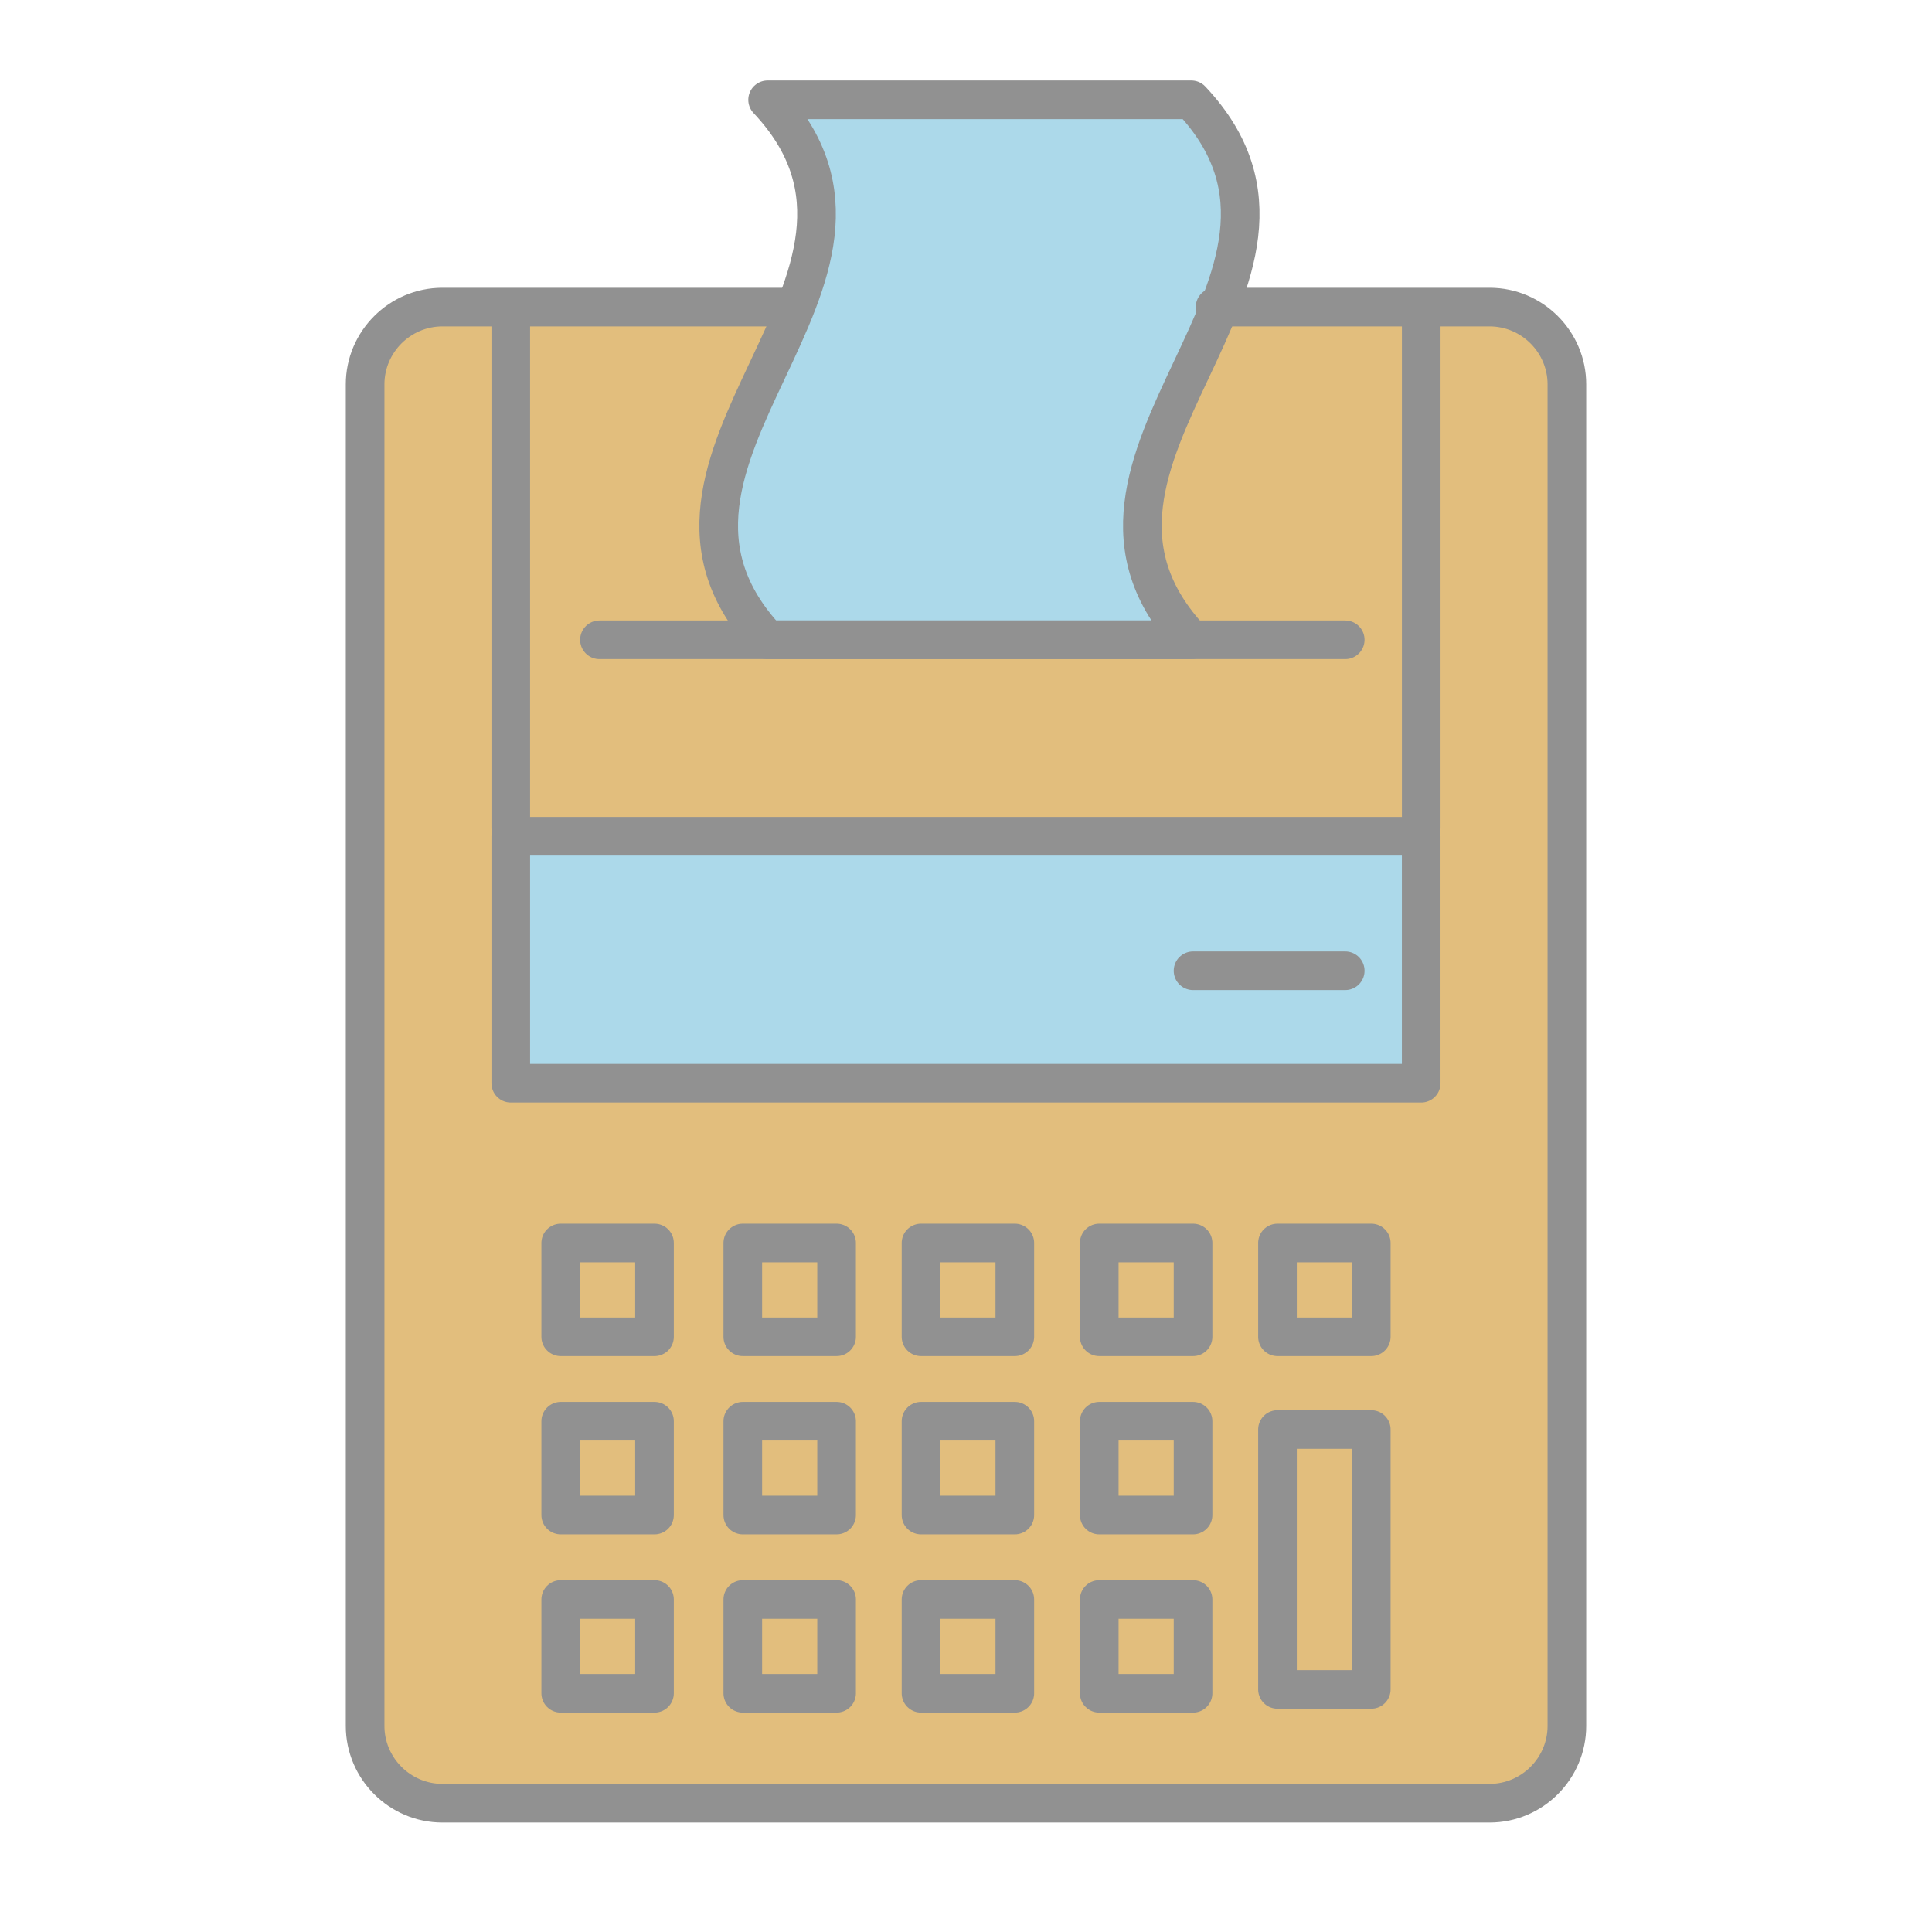 <?xml version="1.0" encoding="utf-8"?>
<!-- Generator: Adobe Illustrator 16.0.0, SVG Export Plug-In . SVG Version: 6.00 Build 0)  -->
<!DOCTYPE svg PUBLIC "-//W3C//DTD SVG 1.1//EN" "http://www.w3.org/Graphics/SVG/1.1/DTD/svg11.dtd">
<svg version="1.1" xmlns="http://www.w3.org/2000/svg" xmlns:xlink="http://www.w3.org/1999/xlink" x="0px" y="0px" width="100px"
	 height="100px" viewBox="0 0 100 100" enable-background="new 0 0 100 100" xml:space="preserve">
<g id="fill">
	<g>
		<path fill="#E2BE7D" d="M62.892,15.895h14.21c2.2,0,4,1.8,4,4v69.439c0,2.2-1.8,4-4,4H22.898c-2.2,0-4-1.8-4-4V19.895
			c0-2.2,1.8-4,4-4h17.997"/>
	</g>
	<g>
		<rect x="26.438" y="43.285" fill="#ACD9EA" width="47.123" height="12.783"/>
	</g>
	<g>
		<path fill="#ACD9EA" d="M61.661,33.116c-7.31,0-14.62,0-21.929,0c-8.771-9.316,8.771-18.633,0-27.95c7.31,0,14.62,0,21.929,0
			C70.432,14.483,52.889,23.8,61.661,33.116z"/>
	</g>
</g>
<g id="outline">
	<g>
		
			<rect x="38.447" y="64.338" fill="none" stroke="#919191" stroke-width="2" stroke-linecap="round" stroke-linejoin="round" stroke-miterlimit="10" width="4.855" height="4.856"/>
		
			<rect x="47.672" y="64.338" fill="none" stroke="#919191" stroke-width="2" stroke-linecap="round" stroke-linejoin="round" stroke-miterlimit="10" width="4.855" height="4.856"/>
		
			<rect x="56.897" y="64.338" fill="none" stroke="#919191" stroke-width="2" stroke-linecap="round" stroke-linejoin="round" stroke-miterlimit="10" width="4.855" height="4.856"/>
		
			<rect x="66.122" y="64.338" fill="none" stroke="#919191" stroke-width="2" stroke-linecap="round" stroke-linejoin="round" stroke-miterlimit="10" width="4.855" height="4.856"/>
		
			<rect x="38.447" y="73.563" fill="none" stroke="#919191" stroke-width="2" stroke-linecap="round" stroke-linejoin="round" stroke-miterlimit="10" width="4.855" height="4.856"/>
		
			<rect x="47.672" y="73.563" fill="none" stroke="#919191" stroke-width="2" stroke-linecap="round" stroke-linejoin="round" stroke-miterlimit="10" width="4.855" height="4.856"/>
		
			<rect x="56.897" y="73.563" fill="none" stroke="#919191" stroke-width="2" stroke-linecap="round" stroke-linejoin="round" stroke-miterlimit="10" width="4.855" height="4.856"/>
		
			<rect x="38.447" y="82.789" fill="none" stroke="#919191" stroke-width="2" stroke-linecap="round" stroke-linejoin="round" stroke-miterlimit="10" width="4.855" height="4.855"/>
		
			<rect x="29.023" y="64.338" fill="none" stroke="#919191" stroke-width="2" stroke-linecap="round" stroke-linejoin="round" stroke-miterlimit="10" width="4.854" height="4.856"/>
		
			<rect x="29.023" y="73.563" fill="none" stroke="#919191" stroke-width="2" stroke-linecap="round" stroke-linejoin="round" stroke-miterlimit="10" width="4.854" height="4.856"/>
		
			<rect x="29.023" y="82.789" fill="none" stroke="#919191" stroke-width="2" stroke-linecap="round" stroke-linejoin="round" stroke-miterlimit="10" width="4.854" height="4.855"/>
		
			<rect x="47.672" y="82.789" fill="none" stroke="#919191" stroke-width="2" stroke-linecap="round" stroke-linejoin="round" stroke-miterlimit="10" width="4.855" height="4.855"/>
		
			<rect x="56.897" y="82.789" fill="none" stroke="#919191" stroke-width="2" stroke-linecap="round" stroke-linejoin="round" stroke-miterlimit="10" width="4.855" height="4.855"/>
		
			<rect x="66.122" y="73.992" fill="none" stroke="#919191" stroke-width="2" stroke-linecap="round" stroke-linejoin="round" stroke-miterlimit="10" width="4.855" height="13.452"/>
	</g>
	
		<line fill="none" stroke="#919191" stroke-width="2" stroke-linecap="round" stroke-linejoin="round" stroke-miterlimit="10" x1="31.028" y1="33.116" x2="69.629" y2="33.116"/>
	
		<line fill="none" stroke="#919191" stroke-width="2" stroke-linecap="round" stroke-linejoin="round" stroke-miterlimit="10" x1="61.752" y1="50.246" x2="69.629" y2="50.246"/>
	<g>
		
			<line fill="none" stroke="#919191" stroke-width="2" stroke-linecap="round" stroke-linejoin="round" stroke-miterlimit="10" x1="26.438" y1="42.873" x2="26.438" y2="16.308"/>
	</g>
	<g>
		
			<line fill="none" stroke="#919191" stroke-width="2" stroke-linecap="round" stroke-linejoin="round" stroke-miterlimit="10" x1="73.562" y1="16.308" x2="73.562" y2="42.873"/>
	</g>
	<g>
		
			<rect x="26.438" y="43.285" fill="none" stroke="#919191" stroke-width="2" stroke-linecap="round" stroke-linejoin="round" stroke-miterlimit="10" width="47.123" height="12.783"/>
	</g>
	<g>
		<path fill="none" stroke="#919191" stroke-width="2" stroke-linecap="round" stroke-linejoin="round" stroke-miterlimit="10" d="
			M62.892,15.895h14.21c2.2,0,4,1.8,4,4v69.439c0,2.2-1.8,4-4,4H22.898c-2.2,0-4-1.8-4-4V19.895c0-2.2,1.8-4,4-4h17.997"/>
	</g>
	<g>
		<path fill="none" stroke="#919191" stroke-width="2" stroke-linecap="round" stroke-linejoin="round" stroke-miterlimit="10" d="
			M61.661,33.116c-7.31,0-14.62,0-21.929,0c-8.771-9.316,8.771-18.633,0-27.95c7.31,0,14.62,0,21.929,0
			C70.432,14.483,52.889,23.8,61.661,33.116z"/>
	</g>
</g>
<g id="dollar_x5F_signs">
</g>
</svg>
